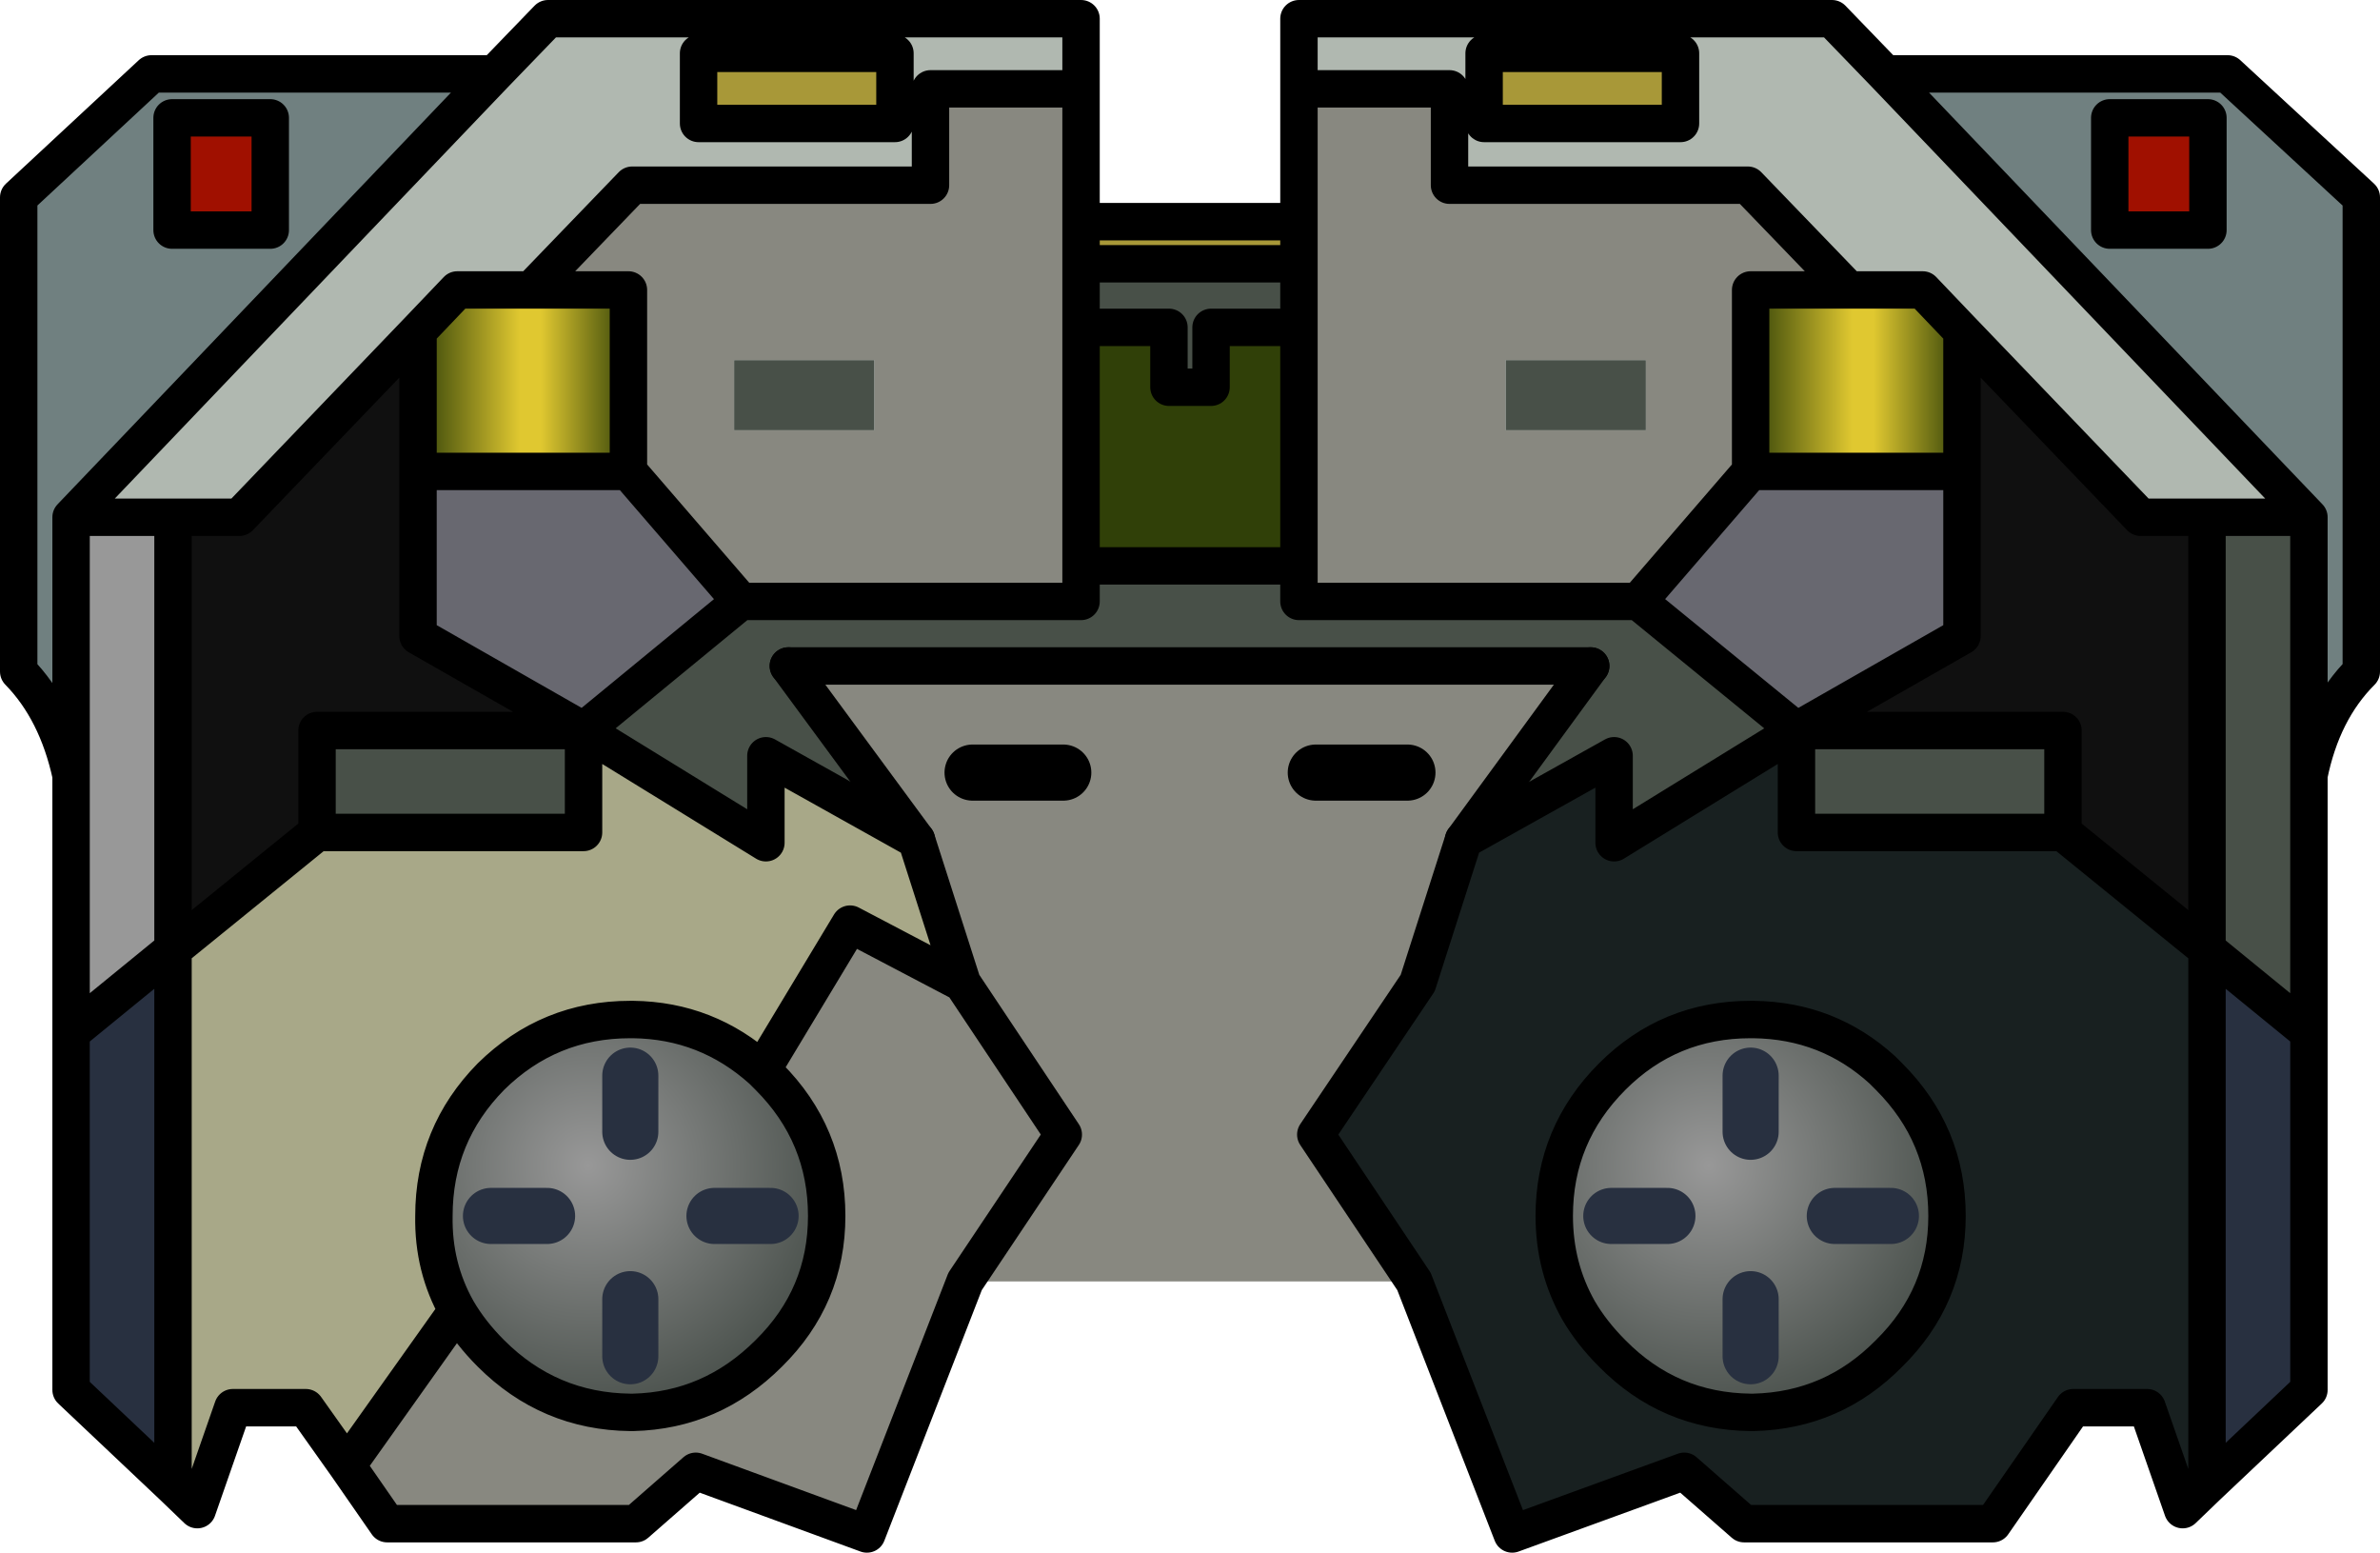 <?xml version="1.0" encoding="UTF-8" standalone="no"?>
<svg xmlns:ffdec="https://www.free-decompiler.com/flash" xmlns:xlink="http://www.w3.org/1999/xlink" ffdec:objectType="shape" height="83.0px" width="127.25px" xmlns="http://www.w3.org/2000/svg">
  <g transform="matrix(1.0, 0.0, 0.0, 1.0, 63.6, 80.6)">
    <path d="M41.3 -62.9 L39.2 -65.1 35.25 -65.1 29.85 -70.7 13.9 -70.7 13.9 -75.85 5.85 -75.85 5.85 -79.6 34.35 -79.6 37.2 -76.65 59.85 -52.95 54.4 -52.95 50.85 -52.95 41.3 -62.9 M-37.15 -76.65 L-34.3 -79.6 -5.8 -79.6 -5.8 -75.85 -13.85 -75.85 -13.85 -70.7 -29.8 -70.7 -35.2 -65.1 -39.15 -65.1 -41.25 -62.9 -50.8 -52.95 -54.35 -52.95 -59.8 -52.95 -37.15 -76.65 M15.75 -74.0 L26.25 -74.0 26.25 -77.75 15.75 -77.75 15.75 -74.0 M-15.75 -74.0 L-15.75 -77.75 -26.25 -77.75 -26.25 -74.0 -15.75 -74.0" fill="#b0b8b0" fill-rule="evenodd" stroke="none"/>
    <path d="M-5.8 -68.75 L5.85 -68.75 5.85 -66.5 -5.8 -66.5 -5.8 -68.75 M15.75 -74.0 L15.75 -77.75 26.25 -77.75 26.25 -74.0 15.75 -74.0 M-15.75 -74.0 L-26.25 -74.0 -26.25 -77.75 -15.75 -77.75 -15.75 -74.0" fill="#a89838" fill-rule="evenodd" stroke="none"/>
    <path d="M35.25 -65.1 L30.0 -65.1 30.0 -55.4 24.0 -48.45 5.85 -48.45 5.85 -50.35 5.85 -63.1 5.85 -66.5 5.85 -68.75 5.85 -75.85 13.9 -75.85 13.9 -70.7 29.85 -70.7 35.25 -65.1 M12.0 -12.1 L-12.0 -12.1 -17.25 1.4 -26.4 -1.95 -29.6 0.85 -42.9 0.85 -45.05 -2.25 -39.15 -10.55 Q-38.45 -9.35 -37.35 -8.25 -34.25 -5.15 -29.9 -5.1 L-29.75 -5.1 Q-25.55 -5.2 -22.5 -8.25 -19.4 -11.3 -19.4 -15.6 -19.4 -19.95 -22.5 -23.05 L-22.85 -23.4 -18.15 -31.2 -12.15 -28.05 -14.6 -35.7 -21.45 -45.0 21.45 -45.0 14.65 -35.7 12.2 -28.05 6.75 -19.95 12.0 -12.1 M-5.8 -75.85 L-5.8 -68.75 -5.8 -66.5 -5.8 -63.1 -5.8 -50.35 -5.8 -48.45 -24.0 -48.45 -30.0 -55.4 -30.0 -65.1 -35.2 -65.1 -29.8 -70.7 -13.85 -70.7 -13.85 -75.85 -5.8 -75.85 M16.9 -61.35 L16.9 -57.6 24.4 -57.6 24.4 -61.35 16.9 -61.35 M11.65 -39.3 L6.75 -39.3 11.65 -39.3 M-12.0 -12.1 L-6.75 -19.95 -12.15 -28.05 -6.75 -19.95 -12.0 -12.1 M-24.35 -61.35 L-24.35 -57.6 -16.85 -57.6 -16.85 -61.35 -24.35 -61.35 M-6.75 -39.3 L-11.6 -39.3 -6.75 -39.3" fill="#888880" fill-rule="evenodd" stroke="none"/>
    <path d="M49.2 -74.3 L54.45 -74.3 54.45 -68.3 49.2 -68.3 49.2 -74.3 M-49.15 -74.3 L-49.15 -68.3 -54.4 -68.3 -54.4 -74.3 -49.15 -74.3" fill="#a01000" fill-rule="evenodd" stroke="none"/>
    <path d="M49.2 -74.3 L49.2 -68.3 54.45 -68.3 54.45 -74.3 49.2 -74.3 M59.85 -52.95 L37.2 -76.65 55.5 -76.65 62.65 -70.05 62.65 -44.7 Q60.55 -42.6 59.85 -39.15 L59.85 -52.95 M-59.8 -39.15 Q-60.55 -42.6 -62.6 -44.7 L-62.6 -70.05 -55.5 -76.65 -37.15 -76.65 -59.8 -52.95 -59.8 -39.15 M-49.15 -74.3 L-54.4 -74.3 -54.4 -68.3 -49.15 -68.3 -49.15 -74.3" fill="#708080" fill-rule="evenodd" stroke="none"/>
    <path d="M32.45 -41.55 L46.7 -41.55 46.7 -36.1 32.45 -36.1 32.45 -41.55 22.7 -35.55 22.7 -40.2 14.65 -35.7 21.45 -45.0 -21.45 -45.0 -14.6 -35.7 -22.65 -40.2 -22.65 -35.55 -32.4 -41.55 -32.4 -36.1 -46.65 -36.1 -46.65 -41.55 -32.4 -41.55 -24.0 -48.45 -5.8 -48.45 -5.8 -50.35 5.85 -50.35 5.85 -48.45 24.0 -48.45 32.45 -41.55 M54.4 -29.85 L54.4 -52.95 59.85 -52.95 59.85 -39.15 59.85 -25.4 54.4 -29.85 M16.9 -61.35 L24.4 -61.35 24.4 -57.6 16.9 -57.6 16.9 -61.35 M5.85 -66.5 L5.85 -63.1 1.15 -63.1 1.15 -59.9 -1.1 -59.9 -1.1 -63.1 -5.8 -63.1 -5.8 -66.5 5.85 -66.5 M-24.35 -61.35 L-16.85 -61.35 -16.85 -57.6 -24.35 -57.6 -24.35 -61.35" fill="#485048" fill-rule="evenodd" stroke="none"/>
    <path d="M41.3 -55.4 L41.3 -62.9 50.85 -52.95 54.4 -52.95 54.4 -29.85 46.7 -36.1 46.7 -41.55 32.45 -41.55 41.3 -46.6 41.3 -55.4 M-41.25 -62.9 L-41.25 -55.4 -41.25 -46.6 -32.4 -41.55 -46.65 -41.55 -46.65 -36.1 -54.35 -29.85 -54.35 -52.95 -50.8 -52.95 -41.25 -62.9" fill="#101010" fill-rule="evenodd" stroke="none"/>
    <path d="M30.0 -55.4 L41.3 -55.4 41.3 -46.6 32.45 -41.55 24.0 -48.45 30.0 -55.4 M-30.0 -55.4 L-24.0 -48.45 -32.4 -41.55 -41.25 -46.6 -41.25 -55.4 -30.0 -55.4" fill="#686870" fill-rule="evenodd" stroke="none"/>
    <path d="M46.7 -36.1 L54.4 -29.85 54.4 -1.15 53.1 0.1 51.2 -5.35 47.25 -5.35 42.95 0.85 29.65 0.85 26.45 -1.95 17.25 1.4 12.0 -12.1 6.75 -19.95 12.2 -28.05 14.65 -35.7 22.7 -40.2 22.7 -35.55 32.45 -41.55 32.45 -36.1 46.7 -36.1 M30.15 -26.1 L30.0 -26.1 Q25.65 -26.1 22.6 -23.05 19.5 -19.95 19.5 -15.6 19.5 -12.85 20.8 -10.55 21.5 -9.35 22.6 -8.25 25.65 -5.15 30.0 -5.1 L30.15 -5.1 Q34.4 -5.2 37.4 -8.25 40.5 -11.3 40.5 -15.6 40.5 -19.95 37.4 -23.05 L37.05 -23.4 Q34.15 -26.05 30.15 -26.1" fill="#182020" fill-rule="evenodd" stroke="none"/>
    <path d="M5.85 -63.1 L5.85 -50.35 -5.8 -50.35 -5.8 -63.1 -1.1 -63.1 -1.1 -59.9 1.15 -59.9 1.15 -63.1 5.85 -63.1" fill="#304008" fill-rule="evenodd" stroke="none"/>
    <path d="M59.85 -25.4 L59.85 -6.3 54.4 -1.15 54.4 -29.85 59.85 -25.4 M-54.35 -1.15 L-59.8 -6.3 -59.8 -25.4 -54.35 -29.85 -54.35 -1.15" fill="#283040" fill-rule="evenodd" stroke="none"/>
    <path d="M-45.05 -2.25 L-47.25 -5.35 -51.15 -5.35 -53.05 0.1 -54.35 -1.15 -54.35 -29.85 -46.65 -36.1 -32.4 -36.1 -32.4 -41.55 -22.65 -35.55 -22.65 -40.2 -14.6 -35.7 -12.15 -28.05 -18.15 -31.2 -22.85 -23.4 Q-25.8 -26.05 -29.75 -26.1 L-29.9 -26.1 Q-34.25 -26.1 -37.35 -23.05 -40.4 -19.95 -40.4 -15.6 -40.45 -12.85 -39.15 -10.55 L-45.05 -2.25" fill="#a8a888" fill-rule="evenodd" stroke="none"/>
    <path d="M-59.8 -25.4 L-59.8 -39.15 -59.8 -52.95 -54.35 -52.95 -54.35 -29.85 -59.8 -25.4" fill="#989898" fill-rule="evenodd" stroke="none"/>
    <path d="M41.3 -62.9 L41.3 -55.4 30.0 -55.4 30.0 -65.1 35.25 -65.1 39.2 -65.1 41.3 -62.9" fill="url(#gradient0)" fill-rule="evenodd" stroke="none"/>
    <path d="M30.15 -26.1 Q34.15 -26.05 37.05 -23.4 L37.4 -23.05 Q40.5 -19.95 40.5 -15.6 40.5 -11.3 37.4 -8.25 34.4 -5.2 30.15 -5.1 L30.0 -5.1 Q25.65 -5.15 22.6 -8.25 21.5 -9.35 20.8 -10.55 19.5 -12.85 19.5 -15.6 19.5 -19.95 22.6 -23.05 25.65 -26.1 30.0 -26.1 L30.15 -26.1 M30.0 -11.15 L30.0 -8.1 30.0 -11.15 M25.55 -15.6 L22.55 -15.6 25.55 -15.6 M30.0 -23.1 L30.0 -20.1 30.0 -23.1 M37.5 -15.6 L34.5 -15.6 37.5 -15.6" fill="url(#gradient1)" fill-rule="evenodd" stroke="none"/>
    <path d="M-35.2 -65.1 L-30.0 -65.1 -30.0 -55.4 -41.25 -55.4 -41.25 -62.9 -39.15 -65.1 -35.2 -65.1" fill="url(#gradient2)" fill-rule="evenodd" stroke="none"/>
    <path d="M-22.85 -23.4 L-22.5 -23.05 Q-19.4 -19.95 -19.4 -15.6 -19.4 -11.3 -22.5 -8.25 -25.55 -5.2 -29.75 -5.1 L-29.9 -5.1 Q-34.25 -5.15 -37.35 -8.25 -38.45 -9.35 -39.15 -10.55 -40.45 -12.85 -40.4 -15.6 -40.4 -19.95 -37.35 -23.05 -34.25 -26.1 -29.9 -26.1 L-29.75 -26.1 Q-25.8 -26.05 -22.85 -23.4 M-29.9 -11.15 L-29.9 -8.1 -29.9 -11.15 M-34.35 -15.6 L-37.35 -15.6 -34.35 -15.6 M-29.9 -23.1 L-29.9 -20.1 -29.9 -23.1 M-22.4 -15.6 L-25.4 -15.6 -22.4 -15.6" fill="url(#gradient3)" fill-rule="evenodd" stroke="none"/>
    <path d="M6.75 -39.3 L11.65 -39.3 M-11.6 -39.3 L-6.75 -39.3" fill="none" stroke="#000000" stroke-linecap="round" stroke-linejoin="round" stroke-width="3.0"/>
    <path d="M34.5 -15.6 L37.5 -15.6 M30.0 -20.1 L30.0 -23.1 M22.55 -15.6 L25.55 -15.6 M30.0 -8.1 L30.0 -11.15 M-25.4 -15.6 L-22.4 -15.6 M-29.9 -20.1 L-29.9 -23.1 M-37.35 -15.6 L-34.35 -15.6 M-29.9 -8.1 L-29.9 -11.15" fill="none" stroke="#283040" stroke-linecap="round" stroke-linejoin="round" stroke-width="3.0"/>
    <path d="M49.2 -74.3 L49.2 -68.3 54.45 -68.3 54.45 -74.3 49.2 -74.3 M41.3 -55.4 L41.3 -62.9 39.2 -65.1 35.25 -65.1 30.0 -65.1 30.0 -55.4 41.3 -55.4 41.3 -46.6 32.45 -41.55 46.7 -41.55 46.7 -36.1 54.4 -29.85 54.4 -52.95 50.85 -52.95 41.3 -62.9 M54.4 -52.95 L59.85 -52.95 37.2 -76.65 34.35 -79.6 5.85 -79.6 5.85 -75.85 13.9 -75.85 13.9 -70.7 29.85 -70.7 35.25 -65.1 M37.2 -76.65 L55.5 -76.65 62.65 -70.05 62.65 -44.7 Q60.55 -42.6 59.85 -39.15 L59.85 -25.4 59.85 -6.3 54.4 -1.15 53.1 0.1 51.2 -5.35 47.25 -5.35 42.95 0.85 29.65 0.85 26.45 -1.95 17.25 1.4 12.0 -12.1 6.75 -19.95 12.2 -28.05 14.65 -35.7 22.7 -40.2 22.7 -35.55 32.45 -41.55 24.0 -48.45 30.0 -55.4 M-12.0 -12.1 L-17.25 1.4 -26.4 -1.95 -29.6 0.85 -42.9 0.85 -45.05 -2.25 -47.25 -5.35 -51.15 -5.35 -53.05 0.1 -54.35 -1.15 -59.8 -6.3 -59.8 -25.4 -59.8 -39.15 Q-60.55 -42.6 -62.6 -44.7 L-62.6 -70.05 -55.5 -76.65 -37.15 -76.65 -34.3 -79.6 -5.8 -79.6 -5.8 -75.85 -5.8 -68.75 5.85 -68.75 5.85 -75.85 M5.85 -66.5 L5.85 -63.1 5.85 -50.35 5.85 -48.45 24.0 -48.45 M5.85 -66.5 L5.85 -68.75 M5.85 -63.1 L1.15 -63.1 1.15 -59.9 -1.1 -59.9 -1.1 -63.1 -5.8 -63.1 -5.8 -50.35 5.85 -50.35 M15.75 -74.0 L15.75 -77.75 26.25 -77.75 26.25 -74.0 15.75 -74.0 M30.15 -26.1 Q34.15 -26.05 37.05 -23.4 L37.4 -23.05 Q40.5 -19.95 40.5 -15.6 40.5 -11.3 37.4 -8.25 34.4 -5.2 30.15 -5.1 L30.0 -5.1 Q25.65 -5.15 22.6 -8.25 21.5 -9.35 20.8 -10.55 19.5 -12.85 19.5 -15.6 19.5 -19.95 22.6 -23.05 25.65 -26.1 30.0 -26.1 L30.15 -26.1 M32.45 -41.55 L32.45 -36.1 46.7 -36.1 M21.45 -45.0 L-21.45 -45.0 M-14.6 -35.7 L-12.15 -28.05 -6.75 -19.95 -12.0 -12.1 M59.85 -25.4 L54.4 -29.85 54.4 -1.15 M59.85 -52.95 L59.85 -39.15 M-35.2 -65.1 L-29.8 -70.7 -13.85 -70.7 -13.85 -75.85 -5.8 -75.85 M-35.2 -65.1 L-30.0 -65.1 -30.0 -55.4 -24.0 -48.45 -5.8 -48.45 -5.8 -50.35 M-41.25 -62.9 L-39.15 -65.1 -35.2 -65.1 M-5.8 -68.75 L-5.8 -66.5 5.85 -66.5 M-5.8 -63.1 L-5.8 -66.5 M-15.75 -74.0 L-26.25 -74.0 -26.25 -77.75 -15.75 -77.75 -15.75 -74.0 M-49.15 -74.3 L-49.15 -68.3 -54.4 -68.3 -54.4 -74.3 -49.15 -74.3 M-54.35 -52.95 L-59.8 -52.95 -59.8 -39.15 M-41.25 -55.4 L-41.25 -62.9 -50.8 -52.95 -54.35 -52.95 -54.35 -29.85 -46.65 -36.1 -46.65 -41.55 -32.4 -41.55 -41.25 -46.6 -41.25 -55.4 -30.0 -55.4 M-59.8 -25.4 L-54.35 -29.85 -54.35 -1.15 M-12.15 -28.05 L-18.15 -31.2 -22.85 -23.4 -22.5 -23.05 Q-19.4 -19.95 -19.4 -15.6 -19.4 -11.3 -22.5 -8.25 -25.55 -5.2 -29.75 -5.1 L-29.9 -5.1 Q-34.25 -5.15 -37.35 -8.25 -38.45 -9.35 -39.15 -10.55 L-45.05 -2.25 M-39.15 -10.55 Q-40.45 -12.85 -40.4 -15.6 -40.4 -19.95 -37.35 -23.05 -34.25 -26.1 -29.9 -26.1 L-29.75 -26.1 Q-25.8 -26.05 -22.85 -23.4 M-14.6 -35.7 L-22.65 -40.2 -22.65 -35.55 -32.4 -41.55 -32.4 -36.1 -46.65 -36.1 M-24.0 -48.45 L-32.4 -41.55 M-37.15 -76.65 L-59.8 -52.95" fill="none" stroke="#000000" stroke-linecap="round" stroke-linejoin="round" stroke-width="2.0"/>
    <path d="M14.65 -35.7 L21.45 -45.0 M-21.45 -45.0 L-14.6 -35.7" fill="none" stroke="#000000" stroke-linecap="round" stroke-linejoin="round" stroke-width="2.0"/>
  </g>
  <defs>
    <linearGradient gradientTransform="matrix(0.007, 0.0, 0.0, 0.006, 35.65, -60.25)" gradientUnits="userSpaceOnUse" id="gradient0" spreadMethod="pad" x1="-819.2" x2="819.2">
      <stop offset="0.0" stop-color="#304008"/>
      <stop offset="0.482" stop-color="#e0c830"/>
      <stop offset="0.58" stop-color="#e0c830"/>
      <stop offset="1.0" stop-color="#304008"/>
    </linearGradient>
    <radialGradient cx="0" cy="0" gradientTransform="matrix(0.017, 0.0, 0.0, 0.017, 27.75, -18.3)" gradientUnits="userSpaceOnUse" id="gradient1" r="819.2" spreadMethod="pad">
      <stop offset="0.0" stop-color="#989898"/>
      <stop offset="1.0" stop-color="#484f4a"/>
    </radialGradient>
    <linearGradient gradientTransform="matrix(0.007, 0.0, 0.0, 0.006, -35.6, -60.25)" gradientUnits="userSpaceOnUse" id="gradient2" spreadMethod="pad" x1="-819.2" x2="819.2">
      <stop offset="0.0" stop-color="#304008"/>
      <stop offset="0.482" stop-color="#e0c830"/>
      <stop offset="0.58" stop-color="#e0c830"/>
      <stop offset="1.0" stop-color="#304008"/>
    </linearGradient>
    <radialGradient cx="0" cy="0" gradientTransform="matrix(0.017, 0.0, 0.0, 0.017, -32.15, -18.3)" gradientUnits="userSpaceOnUse" id="gradient3" r="819.2" spreadMethod="pad">
      <stop offset="0.0" stop-color="#989898"/>
      <stop offset="1.0" stop-color="#484f4a"/>
    </radialGradient>
  </defs>
</svg>
